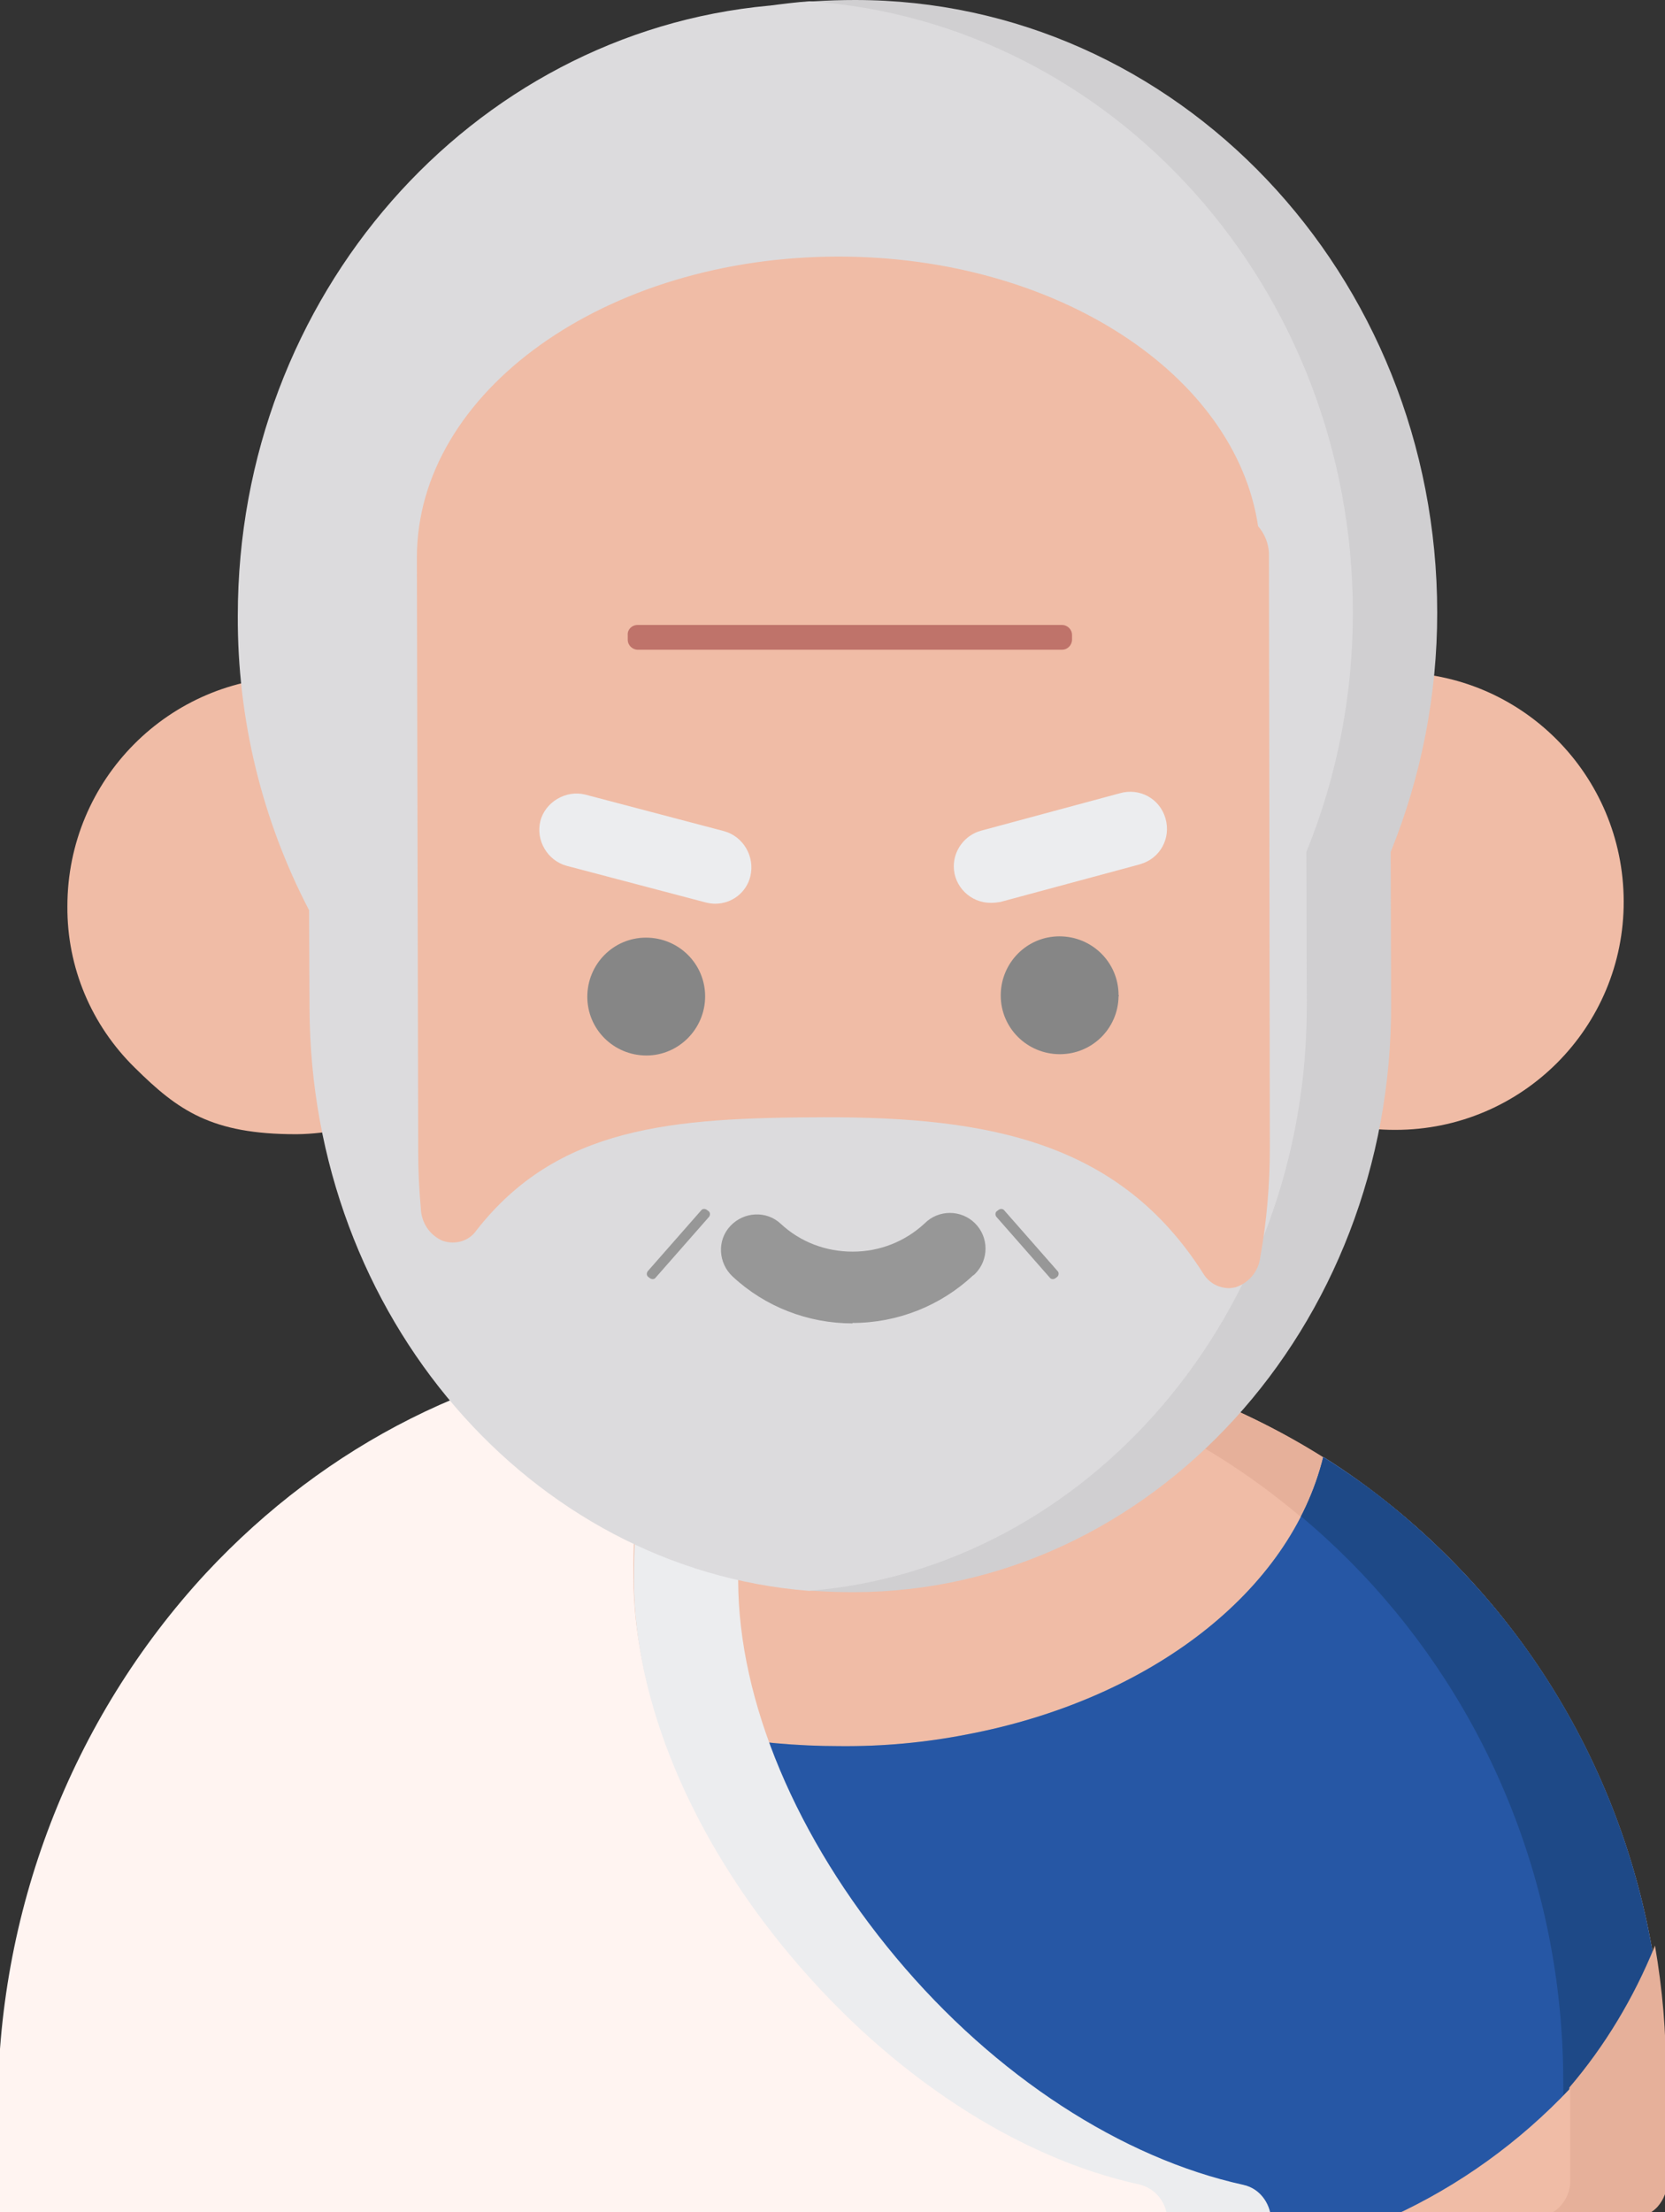 <?xml version="1.0" encoding="utf-8"?>
<!-- Generator: Adobe Illustrator 23.1.0, SVG Export Plug-In . SVG Version: 6.00 Build 0)  -->
<svg version="1.1" id="Layer_1" xmlns="http://www.w3.org/2000/svg" xmlns:xlink="http://www.w3.org/1999/xlink" x="0px" y="0px"
	 viewBox="0 0 383 508.7" style="enable-background:new 0 0 383 508.7;" xml:space="preserve">
<rect x="0" y="0" width="383" height="508.7" fill="#333333" stroke="none"/>
<style type="text/css">
	.st0{fill:#F0BCA6;}
	.st1{fill:#E6B09A;}
	.st2{fill:#AEAEAF;}
	.st3{fill:#2657A5;}
	.st4{clip-path:url(#SVGID_2_);}
	.st5{fill:#1E4987;}
	.st6{fill:#FFF4F1;}
	.st7{fill:#ECEDEF;}
	.st8{fill:#D0CFD1;}
	.st9{fill:#DCDBDD;}
	.st10{fill:#979797;}
	.st11{fill:#868686;}
	.st12{fill:#BF736A;}
</style>
<title>old</title>
<path class="st0" d="M6.9,509.1h368.8c1.4-0.4,2.8-1.1,3.8-2.2c1.5-1.6,2.3-3.6,2.3-5.8l-0.1-24.1c-0.6-92.2-73.2-166.6-162.6-166.9
	h-0.5l-53.2,0.2C75.6,311,3.2,385.9,3.2,478.3l0.1,24.1C3.3,505.2,4.6,507.7,6.9,509.1z"/>
<path class="st1" d="M382.7,477.5c-0.6-92.2-73.2-166.6-162.6-166.9h-0.5l-19.2,0.1c87.8,2.6,157.9,76.4,158.3,166.8l0.1,24.1
	c0,2.2-0.9,4.2-2.3,5.8c-1,1.1-2.4,1.9-3.8,2.2h24c1.4-0.4,2.8-1.1,3.8-2.2c1.5-1.6,2.3-3.6,2.3-5.8L382.7,477.5z"/>
<path class="st2" d="M382.6,477.5c-0.1-44.4-17.4-86.9-48.1-118.1c-9.1-9.3-19.1-17.5-30.1-24.4c-7.6,31-39.9,55.8-81.9,63.8
	c-9.7,1.9-19.5,2.8-29.4,2.7c-9.8,0-19.5-0.9-29.2-2.6c-41.8-7.9-74.2-32.7-82-63.3c-11,7-21.2,15.3-30.2,24.7
	c-30.5,31.4-47.5,74-47.4,118.4l0.1,24.1c0.1,2.6,1.4,5.2,3.6,6.7h368.8c1.4-0.4,2.8-1.1,3.8-2.2c1.5-1.6,2.3-3.6,2.3-5.8
	L382.6,477.5z"/>
<path class="st3" d="M382.6,477.5c-0.1-44.4-17.4-86.9-48.1-118.1c-9.1-9.3-19.1-17.5-30.1-24.4c-7.6,31-39.9,55.8-81.9,63.8
	c-9.7,1.9-19.5,2.8-29.4,2.7c-9.8,0-19.5-0.9-29.2-2.6c-41.8-7.9-74.2-32.7-82-63.3c-11,7-21.2,15.3-30.2,24.7
	c-30.5,31.4-47.5,74-47.4,118.4l0.1,24.1c0.1,2.6,1.4,5.2,3.6,6.7h368.8c1.4-0.4,2.8-1.1,3.8-2.2c1.5-1.6,2.3-3.6,2.3-5.8
	L382.6,477.5z"/>
<g>
	<g>
		<g>
			<defs>
				<path id="SVGID_1_" d="M382.6,477.5c-0.1-44.4-17.4-86.9-48.1-118.1c-9.1-9.3-19.1-17.5-30.1-24.4c-7.6,31-39.9,55.8-81.9,63.8
					c-9.7,1.9-19.5,2.8-29.4,2.7c-9.8,0-19.5-0.9-29.2-2.6c-41.8-7.9-74.2-32.7-82-63.3c-11,7-21.2,15.3-30.2,24.7
					c-30.5,31.4-47.5,74-47.4,118.4l0.1,24.1c0.1,2.6,1.4,5.2,3.6,6.7h368.8c1.4-0.4,2.8-1.1,3.8-2.2c1.5-1.6,2.3-3.6,2.3-5.8
					L382.6,477.5z"/>
			</defs>
			<clipPath id="SVGID_2_">
				<use xlink:href="#SVGID_1_"  style="overflow:visible;"/>
			</clipPath>
			<g class="st4">
				<path class="st5" d="M383.6,478.1c-0.6-92.2-73.2-166.6-162.6-166.9h-0.5l-19.2,0.1c87.8,2.6,157.9,76.4,158.3,166.8l0.1,24.1
					c0,2.2-0.9,4.2-2.3,5.8c-1,1.1-2.4,1.9-3.8,2.2h24c1.4-0.4,2.8-1.1,3.8-2.2c1.5-1.6,2.3-3.6,2.3-5.8L383.6,478.1z"/>
			</g>
		</g>
	</g>
</g>
<path class="st6" d="M263,502.2c-28.1-6.1-57.5-25-80.7-52.5s-36.5-59.2-36.6-87.1c-0.1-14.2,1.6-28.4,5-42.3
	c0.6-2.5,0.1-5.2-1.4-7.4c-0.7-1-1.6-1.7-2.6-2.3l3-0.3c-38.6,3.6-74.5,21.6-102.3,51.4C16.3,395.3-0.9,440-0.5,486.3l0.1,24.4
	h269.8C269.6,506.6,266.9,503,263,502.2z"/>
<path class="st7" d="M149.4,314c1.5,2.1,2,4.8,1.4,7.3c-3.4,13.7-5,27.9-5,42.1c0.1,27.9,13.3,59.3,36.3,86.6s52,46.2,80,52.3
	c3.8,0.9,6.5,4.4,6.4,8.4h23.9c0-3.6-2.2-7-5.6-8.1c-0.2-0.1-0.5-0.1-0.7-0.2c-27.9-6.1-57.1-24.9-80-52.3s-36.2-58.8-36.3-86.6
	c0-14.1,1.7-28.2,5-42.1c0.6-2.5,0.1-5.2-1.4-7.3c-1.4-2.1-3.7-3.2-6.2-3.2h-3.7c-4,0-7.9,0.2-11.8,0.5h-0.5c-0.5,0-1,0.1-1.6,0.1
	l-2.9,0.3C147.9,312.4,148.8,313.1,149.4,314z"/>
<path class="st1" d="M383.5,501.6c0,2.2-0.8,4.2-2.2,5.8c-1,1.1-2.2,1.8-3.6,2.2h-22.8c1.3-0.4,2.6-1.1,3.6-2.2
	c1.4-1.6,2.2-3.6,2.2-5.8L361,480c8.2-9.6,14.8-20.6,19.6-32.4c0-0.1,0-0.1,0.1-0.2c1.7,9.9,2.6,19.9,2.5,29.9L383.5,501.6z"/>
<path class="st0" d="M361.2,501.6c0,2.2-0.9,4.2-2.4,5.8c-1,1.1-2.5,1.9-4,2.2h-34.5c15.3-7,29.2-17,40.9-29.4L361.2,501.6
	L361.2,501.6z"/>
<path class="st0" d="M68.2,155.6H68c-29.1,0.1-52.5,23.7-52.5,52.8c-0.1,14,5.5,27.3,15.5,37.1c10,9.9,17.7,15.3,37.1,15.3h0.2
	c29.1-0.4,52.2-24.4,51.8-53.3C119.6,178.9,96.6,156,68.2,155.6L68.2,155.6z"/>
<path class="st0" d="M320.9,154.6h-0.2c-29.1,0.1-52.5,23.7-52.5,52.8c-0.1,14,5.5,27.3,15.5,37.1c9.9,9.9,23.2,15.3,37.1,15.3h0.2
	c29.1,0,52.6-23.6,52.5-52.6S350,154.6,320.9,154.6z"/>
<path class="st8" d="M319.9,195.9l0.1,34.9c0.3,74.4-55.2,135.1-123.4,135.3h-0.4c-3,0-6-0.1-8.9-0.3c-64-5-114.8-63.1-114.9-134.1
	l-0.1-22.4c-10.9-20.9-16.5-44.1-16.4-67.7C55.8,68,109.6,7.6,178,1.3h0.1c3.1-0.4,6.2-0.8,9.2-1l0,0c3.1-0.2,6.3-0.3,9.4-0.3
	c74,0,133.9,63.1,133.9,140.9C330.6,159.7,327,178.4,319.9,195.9z"/>
<path class="st9" d="M300.5,195.9l0.1,34.9c0.3,71.1-50.3,129.8-114.5,135c-64-5-114.7-63.1-114.9-134.1l-0.1-22.4
	c-10.9-20.9-16.5-44.1-16.4-67.7C54.7,68,108.4,7.6,176.9,1.3h0.1c3.1-0.4,6.2-0.8,9.2-1l0,0c69.8,4.8,125,66,125,140.6
	C311.2,159.8,307.6,178.5,300.5,195.9z"/>
<path class="st10" d="M196.1,304.3c-10.2,0-20.1-3.8-27.6-10.8c-3.3-3.1-3.6-8.3-0.5-11.6c3.1-3.3,8.3-3.6,11.6-0.5
	c4.5,4.2,10.4,6.4,16.5,6.4h0.1c6.1,0,12-2.3,16.5-6.5c3.2-3.2,8.4-3.2,11.6,0s3.2,8.4,0,11.6c-0.1,0.1-0.3,0.3-0.5,0.4
	c-7.5,7-17.4,10.9-27.7,10.9C196.1,304.2,196.1,304.3,196.1,304.3L196.1,304.3z"/>
<path class="st0" d="M292.1,264c0,8.4-0.7,16.7-2.2,25.1c-0.4,3.2-2.6,5.9-5.7,6.9c-0.5,0.1-1.1,0.2-1.6,0.2
	c-2.5-0.1-4.6-1.3-5.9-3.5c-19.1-29.9-48.7-35.9-87.3-35.8c-34.9,0.1-61.1,2.1-79.8,26c-1.7,2.5-4.9,3.4-7.8,2.4
	c-3-1.3-4.9-4.2-5-7.5c-0.4-4.4-0.6-8.8-0.6-13l-0.3-135.5c0-0.2,0-0.5,0-0.7v-0.2c0-0.1,0-0.2,0-0.2c0-38.2,43.5-69.2,97-69.2
	c50.1,0,91.3,27.1,96.5,62c1.5,1.7,2.5,4.1,2.5,6.5v0.3c0,0.3,0,0.6,0,0.9L292.1,264z"/>
<path class="st11" d="M162.2,229.1c0-7.5-6.1-13.5-13.6-13.5s-13.5,6.1-13.5,13.6s6.1,13.5,13.6,13.5
	C156.1,242.7,162.2,236.6,162.2,229.1z"/>
<path class="st7" d="M164.5,207.8c-0.7,0-1.4-0.1-2.2-0.3l-31.9-8.4c-4.5-1.2-7.2-5.9-6.1-10.3s5.9-7.2,10.3-6.1l31.9,8.4
	c4.5,1.2,7.2,5.9,6.1,10.4C171.7,205.2,168.4,207.8,164.5,207.8L164.5,207.8z"/>
<path class="st11" d="M257.3,228.8c0-7.5-6.1-13.5-13.6-13.5s-13.5,6.1-13.5,13.6s6.1,13.5,13.6,13.5l0,0c7.4,0,13.4-5.9,13.5-13.3
	C257.4,229,257.4,228.9,257.3,228.8z"/>
<path class="st7" d="M227.9,207.6c-4.7,0-8.5-3.8-8.5-8.4c0-3.8,2.6-7.2,6.3-8.2l31.9-8.6c4.5-1.3,9.2,1.2,10.5,5.8
	c1.3,4.5-1.2,9.2-5.8,10.5c-0.1,0-0.2,0.1-0.3,0.1l-31.9,8.6C229.5,207.5,228.7,207.6,227.9,207.6z"/>
<path class="st12" d="M146.7,143.7h97.6c1.2,0,2.3,1,2.3,2.3v1.1c0,1.2-1,2.3-2.3,2.3h-97.6c-1.2,0-2.3-1-2.3-2.3V146
	C144.3,144.8,145.3,143.7,146.7,143.7z"/>
<path class="st10" d="M162.6,278.2l0.4,0.3c0.4,0.3,0.4,0.9,0.1,1.3l-12.3,14c-0.3,0.4-0.9,0.4-1.3,0.1l-0.4-0.3
	c-0.4-0.3-0.4-0.9-0.1-1.3l12.3-14C161.6,277.9,162.2,277.9,162.6,278.2z"/>
<path class="st10" d="M243.2,293.6l-0.4,0.3c-0.4,0.3-1,0.3-1.3-0.1l-12.3-14c-0.3-0.4-0.3-1,0.1-1.3l0.4-0.3c0.4-0.3,1-0.3,1.3,0.1
	l12.3,14C243.6,292.6,243.6,293.2,243.2,293.6z"/>
</svg>
